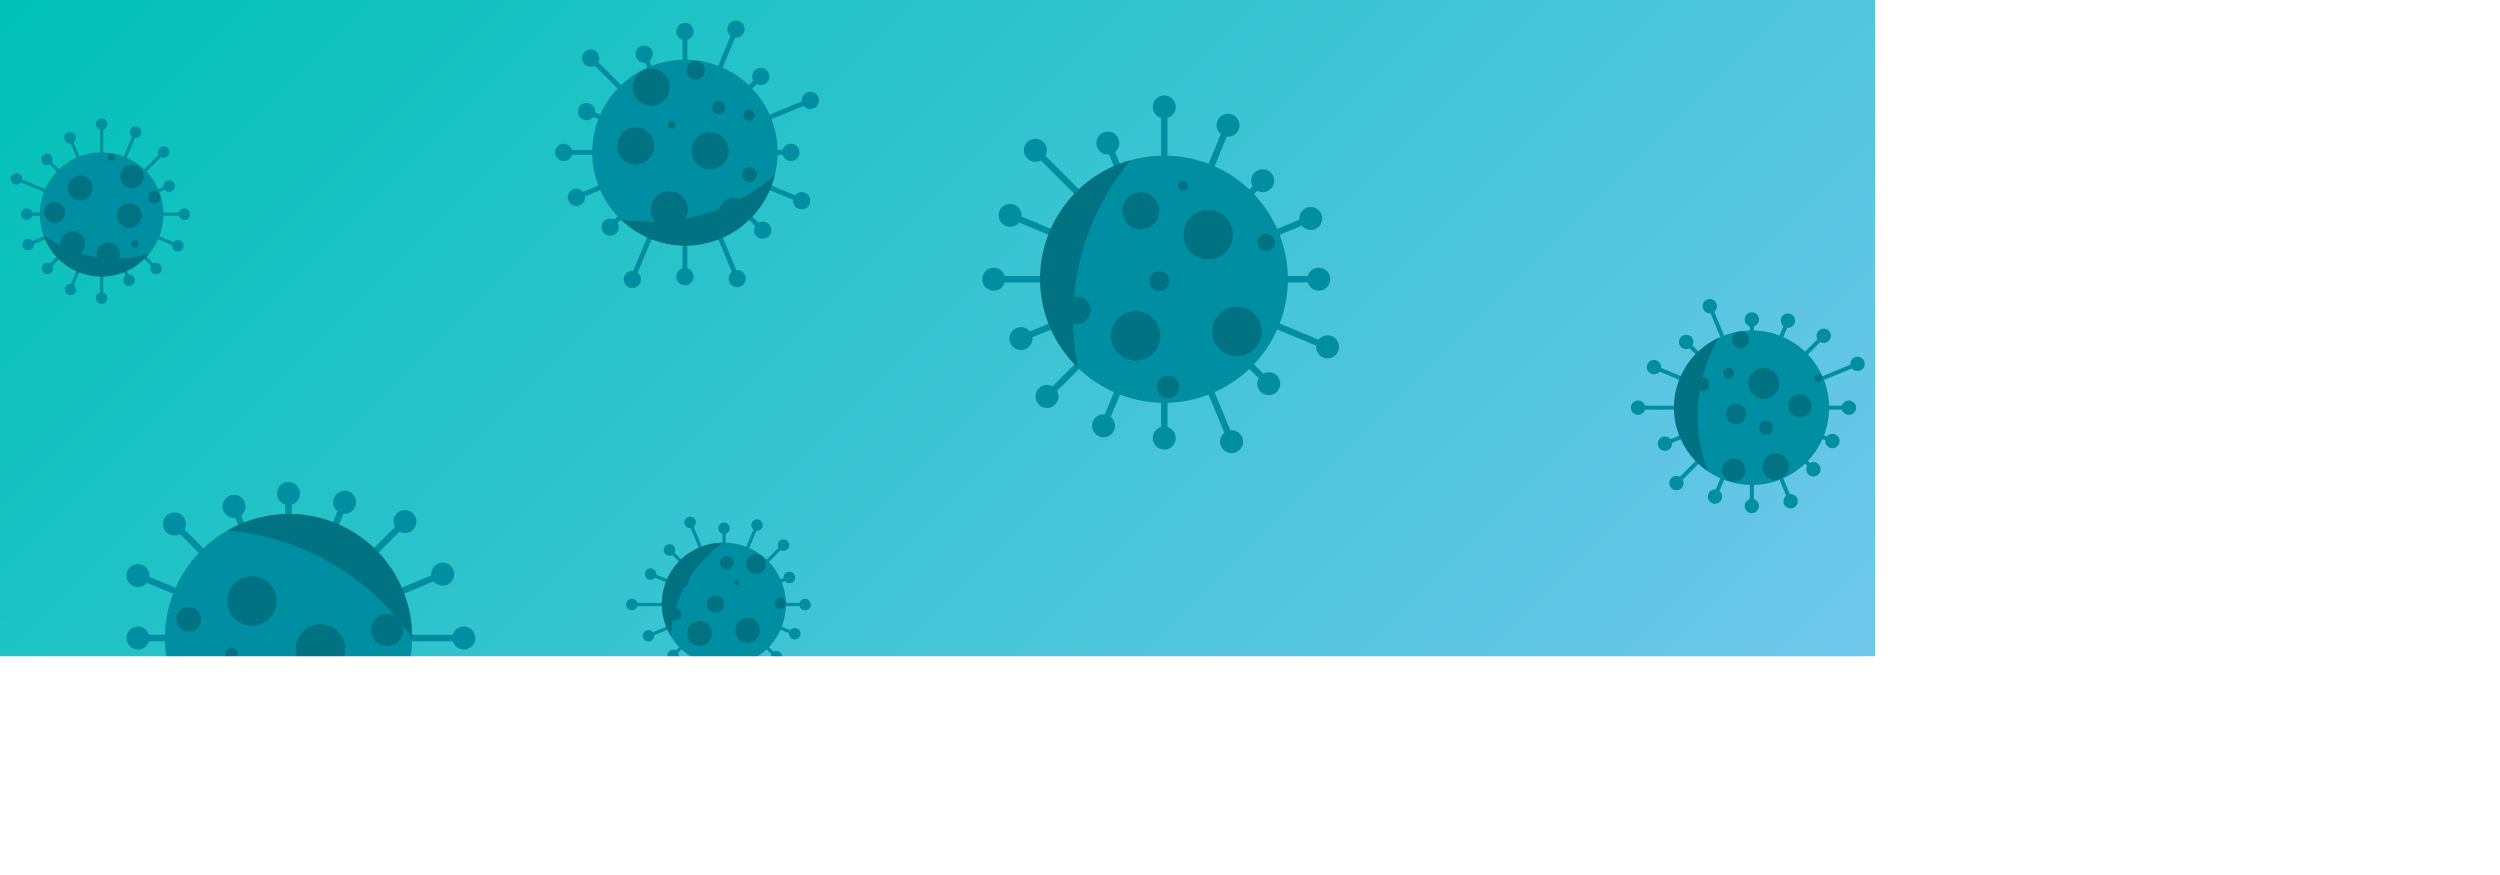<svg xmlns="http://www.w3.org/2000/svg" version="1.1" xmlns:xlink="http://www.w3.org/1999/xlink" xmlns:svgjs="http://svgjs.dev/svgjs" width="4000" height="1400" preserveAspectRatio="none" viewBox="0 0 4000 1400"><g mask="url(&quot;#SvgjsMask1528&quot;)" fill="none"><rect width="4000" height="1400" x="0" y="0" fill="url(&quot;#SvgjsLinearGradient1529&quot;)"></rect><path d="M3740.97 599.66L3740.97 610.01L3819.9 610.01L3819.9 599.66zM3801.56 604.83 a18.34 18.34 0 1 0 36.68 0 a18.34 18.34 0 1 0 -36.68 0zM3727.91 675.71L3723.94 685.27L3776.96 707.23L3780.93 697.67zM3760.61 702.45 a18.34 18.34 0 1 0 36.68 0 a18.34 18.34 0 1 0 -36.68 0zM3686.73 740.96L3679.41 748.28L3713.94 782.82L3721.27 775.5zM3699.26 779.16 a18.34 18.34 0 1 0 36.68 0 a18.34 18.34 0 1 0 -36.68 0zM3623.72 785.5L3614.15 789.46L3629.8 827.25L3639.37 823.28zM3616.25 825.26 a18.34 18.34 0 1 0 36.68 0 a18.34 18.34 0 1 0 -36.68 0zM3548.46 802.53L3538.1 802.53L3538.1 888.01L3548.46 888.01zM3524.94 888.01 a18.34 18.34 0 1 0 36.68 0 a18.34 18.34 0 1 0 -36.68 0zM3472.41 789.46L3462.84 785.5L3433.68 855.92L3443.24 859.88zM3420.12 857.9 a18.34 18.34 0 1 0 36.68 0 a18.34 18.34 0 1 0 -36.68 0zM3407.15 748.28L3399.83 740.96L3371.81 768.99L3379.13 776.31zM3357.13 772.65 a18.34 18.34 0 1 0 36.68 0 a18.34 18.34 0 1 0 -36.68 0zM3362.62 685.27L3358.66 675.71L3318.46 692.36L3322.42 701.92zM3302.1 697.14 a18.34 18.34 0 1 0 36.68 0 a18.34 18.34 0 1 0 -36.68 0zM3345.59 610.01L3345.59 599.66L3253.88 599.66L3253.88 610.01zM3235.54 604.83 a18.34 18.34 0 1 0 36.68 0 a18.34 18.34 0 1 0 -36.68 0zM3358.66 533.96L3362.62 524.4L3316.53 505.31L3312.56 514.87zM3296.2 510.09 a18.34 18.34 0 1 0 36.68 0 a18.34 18.34 0 1 0 -36.68 0zM3399.83 468.71L3407.15 461.38L3362.39 416.62L3355.07 423.95zM3340.39 420.28 a18.34 18.34 0 1 0 36.68 0 a18.34 18.34 0 1 0 -36.68 0zM3462.84 424.17L3472.41 420.21L3457.09 383.23L3447.53 387.19zM3433.97 385.21 a18.34 18.34 0 1 0 36.68 0 a18.34 18.34 0 1 0 -36.68 0zM3538.1 407.14L3548.46 407.14L3548.46 348.16L3538.1 348.16zM3524.94 348.16 a18.34 18.34 0 1 0 36.68 0 a18.34 18.34 0 1 0 -36.68 0zM3614.15 420.21L3623.72 424.17L3643.44 376.55L3633.87 372.59zM3620.32 374.57 a18.34 18.34 0 1 0 36.68 0 a18.34 18.34 0 1 0 -36.68 0zM3679.41 461.38L3686.73 468.71L3709.21 446.23L3701.89 438.91zM3687.21 442.57 a18.34 18.34 0 1 0 36.68 0 a18.34 18.34 0 1 0 -36.68 0zM3723.94 524.4L3727.91 533.96L3780.51 512.17L3776.55 502.61zM3760.19 507.39 a18.34 18.34 0 1 0 36.68 0 a18.34 18.34 0 1 0 -36.68 0zM3345.52 604.83 a197.76 197.76 0 1 0 395.52 0 a197.76 197.76 0 1 0 -395.52 0z" fill="rgba(0, 142, 162, 1)"></path><path d="M3346.42 623.72 A196.76 196.76 0 0 1 3624.98 424.74M3624.98 424.74 A395.52 395.52 0 0 0 3346.42 623.72" fill="#007282" fill-rule="nonzero"></path><path d="M3409.91 508.23 a39.55 39.55 0 1 0 79.1 0 a39.55 39.55 0 1 0 -79.1 0zM3346.92 606.05 a33.62 33.62 0 1 0 67.24 0 a33.62 33.62 0 1 0 -67.24 0zM3547.53 505.56 a39.55 39.55 0 1 0 79.1 0 a39.55 39.55 0 1 0 -79.1 0zM3560.22 740.23 a39.55 39.55 0 1 0 79.1 0 a39.55 39.55 0 1 0 -79.1 0zM3607.43 591.37 a11.87 11.87 0 1 0 23.74 0 a11.87 11.87 0 1 0 -23.74 0zM3510.54 633.65 a33.62 33.62 0 1 0 67.24 0 a33.62 33.62 0 1 0 -67.24 0zM3662.13 624.42 a7.91 7.91 0 1 0 15.82 0 a7.91 7.91 0 1 0 -15.82 0zM3668.75 475.29 a9.89 9.89 0 1 0 19.78 0 a9.89 9.89 0 1 0 -19.78 0zM3717.41 658.42 a7.91 7.91 0 1 0 15.82 0 a7.91 7.91 0 1 0 -15.82 0zM3428.89 666.12 a11.87 11.87 0 1 0 23.74 0 a11.87 11.87 0 1 0 -23.74 0z" fill="#007282" fill-rule="nonzero"></path><path d="M2926.51 649.05L2926.51 655.52L2958.16 655.52L2958.16 649.05zM2946.7 652.29 a11.46 11.46 0 1 0 22.92 0 a11.46 11.46 0 1 0 -22.92 0zM2918.34 696.58L2915.86 702.56L2930.59 708.66L2933.07 702.68zM2920.37 705.67 a11.46 11.46 0 1 0 22.92 0 a11.46 11.46 0 1 0 -22.92 0zM2892.61 737.37L2888.03 741.94L2899.22 753.14L2903.8 748.56zM2890.05 750.85 a11.46 11.46 0 1 0 22.92 0 a11.46 11.46 0 1 0 -22.92 0zM2853.22 765.2L2847.24 767.68L2861.98 803.26L2867.96 800.78zM2853.51 802.02 a11.46 11.46 0 1 0 22.92 0 a11.46 11.46 0 1 0 -22.92 0zM2806.19 775.84L2799.72 775.84L2799.72 809.58L2806.19 809.58zM2791.49 809.58 a11.46 11.46 0 1 0 22.92 0 a11.46 11.46 0 1 0 -22.92 0zM2758.66 767.68L2752.68 765.2L2741.01 793.36L2746.99 795.84zM2732.54 794.6 a11.46 11.46 0 1 0 22.92 0 a11.46 11.46 0 1 0 -22.92 0zM2717.87 741.94L2713.29 737.37L2680 770.67L2684.57 775.24zM2670.82 772.95 a11.46 11.46 0 1 0 22.92 0 a11.46 11.46 0 1 0 -22.92 0zM2690.04 702.56L2687.56 696.58L2662.62 706.91L2665.1 712.89zM2652.4 709.9 a11.46 11.46 0 1 0 22.92 0 a11.46 11.46 0 1 0 -22.92 0zM2679.39 655.52L2679.39 649.05L2620.93 649.05L2620.93 655.52zM2609.47 652.29 a11.46 11.46 0 1 0 22.92 0 a11.46 11.46 0 1 0 -22.92 0zM2687.56 607.99L2690.04 602.01L2647.64 584.45L2645.16 590.43zM2634.94 587.44 a11.46 11.46 0 1 0 22.92 0 a11.46 11.46 0 1 0 -22.92 0zM2713.29 567.21L2717.87 562.63L2700.11 544.88L2695.54 549.45zM2686.37 547.16 a11.46 11.46 0 1 0 22.92 0 a11.46 11.46 0 1 0 -22.92 0zM2752.68 539.37L2758.66 536.9L2738.65 488.61L2732.68 491.08zM2724.2 489.84 a11.46 11.46 0 1 0 22.92 0 a11.46 11.46 0 1 0 -22.92 0zM2799.72 528.73L2806.19 528.73L2806.19 511.13L2799.72 511.13zM2791.49 511.13 a11.46 11.46 0 1 0 22.92 0 a11.46 11.46 0 1 0 -22.92 0zM2847.24 536.9L2853.22 539.37L2863.63 514.24L2857.65 511.77zM2849.18 513.01 a11.46 11.46 0 1 0 22.92 0 a11.46 11.46 0 1 0 -22.92 0zM2888.03 562.63L2892.61 567.21L2920.24 539.57L2915.66 535zM2906.49 537.29 a11.46 11.46 0 1 0 22.92 0 a11.46 11.46 0 1 0 -22.92 0zM2915.86 602.01L2918.34 607.99L2973.33 585.22L2970.85 579.24zM2960.63 582.23 a11.46 11.46 0 1 0 22.92 0 a11.46 11.46 0 1 0 -22.92 0zM2679.35 652.29 a123.6 123.6 0 1 0 247.2 0 a123.6 123.6 0 1 0 -247.2 0z" fill="rgba(0, 142, 162, 1)"></path><path d="M2732.62 753.93 A122.6 122.6 0 0 1 2749.86 540.67M2749.86 540.67 A247.2 247.2 0 0 0 2732.62 753.93" fill="#007282" fill-rule="nonzero"></path><path d="M2820.1 746.66 a21.01 21.01 0 1 0 42.02 0 a21.01 21.01 0 1 0 -42.02 0zM2797.37 613.37 a24.72 24.72 0 1 0 49.44 0 a24.72 24.72 0 1 0 -49.44 0zM2757.11 597.21 a8.65 8.65 0 1 0 17.3 0 a8.65 8.65 0 1 0 -17.3 0zM2712.61 614.74 a11.12 11.12 0 1 0 22.24 0 a11.12 11.12 0 1 0 -22.24 0zM2903.25 604.99 a6.18 6.18 0 1 0 12.36 0 a6.18 6.18 0 1 0 -12.36 0zM2755.48 752.18 a18.54 18.54 0 1 0 37.08 0 a18.54 18.54 0 1 0 -37.08 0zM2761.59 662.56 a16.07 16.07 0 1 0 32.14 0 a16.07 16.07 0 1 0 -32.14 0zM2771.18 543.84 a13.6 13.6 0 1 0 27.2 0 a13.6 13.6 0 1 0 -27.2 0zM2861.48 649.11 a18.54 18.54 0 1 0 37.08 0 a18.54 18.54 0 1 0 -37.08 0zM2814.69 684.51 a11.12 11.12 0 1 0 22.24 0 a11.12 11.12 0 1 0 -22.24 0z" fill="#007282" fill-rule="nonzero"></path><path d="M2060.5 441.56L2060.5 451.92L2110.09 451.92L2110.09 441.56zM2091.75 446.74 a18.34 18.34 0 1 0 36.68 0 a18.34 18.34 0 1 0 -36.68 0zM2047.44 517.61L2043.48 527.18L2122.19 559.78L2126.15 550.22zM2105.83 555 a18.34 18.34 0 1 0 36.68 0 a18.34 18.34 0 1 0 -36.68 0zM2006.26 582.87L1998.94 590.19L2026.34 617.59L2033.66 610.27zM2011.66 613.93 a18.34 18.34 0 1 0 36.68 0 a18.34 18.34 0 1 0 -36.68 0zM1943.25 627.4L1933.68 631.36L1965.7 708.67L1975.27 704.7zM1952.15 706.68 a18.34 18.34 0 1 0 36.68 0 a18.34 18.34 0 1 0 -36.68 0zM1867.99 644.43L1857.64 644.43L1857.64 700.93L1867.99 700.93zM1844.47 700.93 a18.34 18.34 0 1 0 36.68 0 a18.34 18.34 0 1 0 -36.68 0zM1791.94 631.36L1782.38 627.4L1760.89 679.27L1770.46 683.23zM1747.34 681.25 a18.34 18.34 0 1 0 36.68 0 a18.34 18.34 0 1 0 -36.68 0zM1726.68 590.19L1719.36 582.87L1671.55 630.68L1678.87 638zM1656.87 634.34 a18.34 18.34 0 1 0 36.68 0 a18.34 18.34 0 1 0 -36.68 0zM1682.15 527.18L1678.19 517.61L1631.49 536.96L1635.45 546.52zM1615.13 541.74 a18.34 18.34 0 1 0 36.68 0 a18.34 18.34 0 1 0 -36.68 0zM1665.12 451.92L1665.12 441.56L1589.97 441.56L1589.97 451.92zM1571.63 446.74 a18.34 18.34 0 1 0 36.68 0 a18.34 18.34 0 1 0 -36.68 0zM1678.19 375.87L1682.15 366.3L1618.15 339.8L1614.19 349.36zM1597.83 344.58 a18.34 18.34 0 1 0 36.68 0 a18.34 18.34 0 1 0 -36.68 0zM1719.36 310.61L1726.68 303.29L1660.26 236.87L1652.94 244.19zM1638.26 240.53 a18.34 18.34 0 1 0 36.68 0 a18.34 18.34 0 1 0 -36.68 0zM1782.38 266.08L1791.94 262.12L1777.37 226.94L1767.81 230.91zM1754.25 228.92 a18.34 18.34 0 1 0 36.68 0 a18.34 18.34 0 1 0 -36.68 0zM1857.64 249.05L1867.99 249.05L1867.99 171.1L1857.64 171.1zM1844.47 171.1 a18.34 18.34 0 1 0 36.68 0 a18.34 18.34 0 1 0 -36.68 0zM1933.68 262.12L1943.25 266.08L1969.64 202.37L1960.07 198.4zM1946.52 200.39 a18.34 18.34 0 1 0 36.68 0 a18.34 18.34 0 1 0 -36.68 0zM1998.94 303.29L2006.26 310.61L2024.02 292.86L2016.7 285.53zM2002.02 289.19 a18.34 18.34 0 1 0 36.68 0 a18.34 18.34 0 1 0 -36.68 0zM2043.48 366.3L2047.44 375.87L2099.25 354.41L2095.29 344.84zM2078.93 349.63 a18.34 18.34 0 1 0 36.68 0 a18.34 18.34 0 1 0 -36.68 0zM1665.05 446.74 a197.76 197.76 0 1 0 395.52 0 a197.76 197.76 0 1 0 -395.52 0z" fill="rgba(0, 142, 162, 1)"></path><path d="M1724.99 588.56 A196.76 196.76 0 0 1 1808.5 256.58M1808.5 256.58 A395.52 395.52 0 0 0 1724.99 588.56" fill="#007282" fill-rule="nonzero"></path><path d="M1939.47 530.23 a39.55 39.55 0 1 0 79.1 0 a39.55 39.55 0 1 0 -79.1 0zM1777.35 537.35 a39.55 39.55 0 1 0 79.1 0 a39.55 39.55 0 1 0 -79.1 0zM1893.63 375.53 a39.55 39.55 0 1 0 79.1 0 a39.55 39.55 0 1 0 -79.1 0zM1885.02 297.75 a7.91 7.91 0 1 0 15.82 0 a7.91 7.91 0 1 0 -15.82 0zM1795.66 337.38 a29.66 29.66 0 1 0 59.32 0 a29.66 29.66 0 1 0 -59.32 0zM1666.36 428.14 a9.89 9.89 0 1 0 19.78 0 a9.89 9.89 0 1 0 -19.78 0zM1701.49 496.64 a21.75 21.75 0 1 0 43.5 0 a21.75 21.75 0 1 0 -43.5 0zM2011.85 388.05 a13.84 13.84 0 1 0 27.68 0 a13.84 13.84 0 1 0 -27.68 0zM1839.21 449.64 a15.82 15.82 0 1 0 31.64 0 a15.82 15.82 0 1 0 -31.64 0zM1851.39 619.04 a17.8 17.8 0 1 0 35.6 0 a17.8 17.8 0 1 0 -35.6 0z" fill="#007282" fill-rule="nonzero"></path><path d="M659.33 1015.64L659.33 1025.99L742.04 1025.99L742.04 1015.64zM723.7 1020.82 a18.34 18.34 0 1 0 36.68 0 a18.34 18.34 0 1 0 -36.68 0zM646.26 1091.69L642.3 1101.25L714.12 1131L718.08 1121.44zM697.76 1126.22 a18.34 18.34 0 1 0 36.68 0 a18.34 18.34 0 1 0 -36.68 0zM605.08 1156.94L597.76 1164.27L647.34 1213.85L654.67 1206.53zM632.67 1210.19 a18.34 18.34 0 1 0 36.68 0 a18.34 18.34 0 1 0 -36.68 0zM542.07 1201.48L532.5 1205.44L551.89 1252.24L561.46 1248.28zM538.33 1250.26 a18.34 18.34 0 1 0 36.68 0 a18.34 18.34 0 1 0 -36.68 0zM466.81 1218.51L456.46 1218.51L456.46 1268.5L466.81 1268.5zM443.29 1268.5 a18.34 18.34 0 1 0 36.68 0 a18.34 18.34 0 1 0 -36.68 0zM390.76 1205.44L381.2 1201.48L349.36 1278.34L358.93 1282.3zM335.8 1280.32 a18.34 18.34 0 1 0 36.68 0 a18.34 18.34 0 1 0 -36.68 0zM325.5 1164.27L318.18 1156.94L258.34 1216.79L265.66 1224.11zM243.66 1220.45 a18.34 18.34 0 1 0 36.68 0 a18.34 18.34 0 1 0 -36.68 0zM280.97 1101.25L277.01 1091.69L191.74 1127L195.71 1136.57zM175.38 1131.79 a18.34 18.34 0 1 0 36.68 0 a18.34 18.34 0 1 0 -36.68 0zM263.94 1025.99L263.94 1015.64L220.69 1015.64L220.69 1025.99zM202.35 1020.82 a18.34 18.34 0 1 0 36.68 0 a18.34 18.34 0 1 0 -36.68 0zM277.01 949.94L280.97 940.38L222.67 916.23L218.71 925.8zM202.35 921.01 a18.34 18.34 0 1 0 36.68 0 a18.34 18.34 0 1 0 -36.68 0zM318.18 884.69L325.5 877.37L282.8 834.66L275.47 841.98zM260.79 838.32 a18.34 18.34 0 1 0 36.68 0 a18.34 18.34 0 1 0 -36.68 0zM381.2 840.15L390.76 836.19L379.17 808.21L369.61 812.17zM356.05 810.19 a18.34 18.34 0 1 0 36.68 0 a18.34 18.34 0 1 0 -36.68 0zM456.46 823.12L466.81 823.12L466.81 789.62L456.46 789.62zM443.29 789.62 a18.34 18.34 0 1 0 36.68 0 a18.34 18.34 0 1 0 -36.68 0zM532.5 836.19L542.07 840.15L556.33 805.72L546.77 801.76zM533.21 803.74 a18.34 18.34 0 1 0 36.68 0 a18.34 18.34 0 1 0 -36.68 0zM597.76 877.37L605.08 884.69L651.59 838.18L644.27 830.86zM629.59 834.52 a18.34 18.34 0 1 0 36.68 0 a18.34 18.34 0 1 0 -36.68 0zM642.3 940.38L646.26 949.94L710.32 923.41L706.36 913.84zM690 918.63 a18.34 18.34 0 1 0 36.68 0 a18.34 18.34 0 1 0 -36.68 0zM263.87 1020.82 a197.76 197.76 0 1 0 395.52 0 a197.76 197.76 0 1 0 -395.52 0z" fill="rgba(0, 142, 162, 1)"></path><path d="M363.53 849.1 A196.76 196.76 0 0 1 659.39 1021.3M659.39 1021.3 A395.52 395.52 0 0 0 363.53 849.1" fill="#007282" fill-rule="nonzero"></path><path d="M270.31 1061.19 a11.87 11.87 0 1 0 23.74 0 a11.87 11.87 0 1 0 -23.74 0zM363.45 961.7 a39.55 39.55 0 1 0 79.1 0 a39.55 39.55 0 1 0 -79.1 0zM496.55 1195.34 a15.82 15.82 0 1 0 31.64 0 a15.82 15.82 0 1 0 -31.64 0zM473.26 1038.53 a39.55 39.55 0 1 0 79.1 0 a39.55 39.55 0 1 0 -79.1 0zM515.14 1131.66 a7.91 7.91 0 1 0 15.82 0 a7.91 7.91 0 1 0 -15.82 0zM360.47 1046.1 a9.89 9.89 0 1 0 19.78 0 a9.89 9.89 0 1 0 -19.78 0zM282.19 990.98 a19.78 19.78 0 1 0 39.56 0 a19.78 19.78 0 1 0 -39.56 0zM578.36 1090.99 a19.78 19.78 0 1 0 39.56 0 a19.78 19.78 0 1 0 -39.56 0zM378.15 1179.73 a29.66 29.66 0 1 0 59.32 0 a29.66 29.66 0 1 0 -59.32 0zM593.64 1008 a25.71 25.71 0 1 0 51.42 0 a25.71 25.71 0 1 0 -51.42 0z" fill="#007282" fill-rule="nonzero"></path><path d="M1244.14 239.93L1244.14 247.7L1265.51 247.7L1265.51 239.93zM1251.76 243.82 a13.75 13.75 0 1 0 27.5 0 a13.75 13.75 0 1 0 -27.5 0zM1234.34 296.97L1231.37 304.14L1281.19 324.78L1284.16 317.6zM1268.92 321.19 a13.75 13.75 0 1 0 27.5 0 a13.75 13.75 0 1 0 -27.5 0zM1203.46 345.91L1197.97 351.4L1217.62 371.05L1223.11 365.56zM1206.62 368.31 a13.75 13.75 0 1 0 27.5 0 a13.75 13.75 0 1 0 -27.5 0zM1156.2 379.31L1149.03 382.28L1175.94 447.26L1183.12 444.29zM1165.78 445.78 a13.75 13.75 0 1 0 27.5 0 a13.75 13.75 0 1 0 -27.5 0zM1099.76 392.09L1091.99 392.09L1091.99 442.67L1099.76 442.67zM1082.12 442.67 a13.75 13.75 0 1 0 27.5 0 a13.75 13.75 0 1 0 -27.5 0zM1042.72 382.28L1035.55 379.31L1008.11 445.55L1015.29 448.52zM997.95 447.03 a13.75 13.75 0 1 0 27.5 0 a13.75 13.75 0 1 0 -27.5 0zM993.78 351.4L988.29 345.91L973.54 360.66L979.03 366.15zM962.53 363.41 a13.75 13.75 0 1 0 27.5 0 a13.75 13.75 0 1 0 -27.5 0zM960.38 304.14L957.41 296.97L920.68 312.18L923.65 319.35zM908.42 315.77 a13.75 13.75 0 1 0 27.5 0 a13.75 13.75 0 1 0 -27.5 0zM947.6 247.7L947.6 239.93L901.95 239.93L901.95 247.7zM888.2 243.82 a13.75 13.75 0 1 0 27.5 0 a13.75 13.75 0 1 0 -27.5 0zM957.41 190.66L960.38 183.49L939.95 175.03L936.98 182.2zM924.71 178.61 a13.75 13.75 0 1 0 27.5 0 a13.75 13.75 0 1 0 -27.5 0zM988.29 141.72L993.78 136.23L947.77 90.22L942.28 95.71zM931.28 92.97 a13.75 13.75 0 1 0 27.5 0 a13.75 13.75 0 1 0 -27.5 0zM1035.55 108.32L1042.72 105.35L1034.29 84.99L1027.11 87.96zM1016.95 86.47 a13.75 13.75 0 1 0 27.5 0 a13.75 13.75 0 1 0 -27.5 0zM1091.99 95.55L1099.76 95.55L1099.76 50.4L1091.99 50.4zM1082.12 50.4 a13.75 13.75 0 1 0 27.5 0 a13.75 13.75 0 1 0 -27.5 0zM1149.03 105.35L1156.2 108.32L1181.13 48.13L1173.96 45.16zM1163.8 46.64 a13.75 13.75 0 1 0 27.5 0 a13.75 13.75 0 1 0 -27.5 0zM1197.97 136.23L1203.46 141.72L1220.01 125.17L1214.52 119.68zM1203.51 122.43 a13.75 13.75 0 1 0 27.5 0 a13.75 13.75 0 1 0 -27.5 0zM1231.37 183.49L1234.34 190.66L1298.08 164.26L1295.11 157.09zM1282.85 160.67 a13.75 13.75 0 1 0 27.5 0 a13.75 13.75 0 1 0 -27.5 0zM947.55 243.82 a148.32 148.32 0 1 0 296.64 0 a148.32 148.32 0 1 0 -296.64 0z" fill="rgba(0, 142, 162, 1)"></path><path d="M1239.77 279.77 A147.32 147.32 0 0 1 993.01 350.67M993.01 350.67 A296.64 296.64 0 0 0 1239.77 279.77" fill="#007282" fill-rule="nonzero"></path><path d="M1149.95 340.92 a23.73 23.73 0 1 0 47.46 0 a23.73 23.73 0 1 0 -47.46 0zM1106.47 241.17 a29.66 29.66 0 1 0 59.32 0 a29.66 29.66 0 1 0 -59.32 0zM1041.24 335.56 a29.66 29.66 0 1 0 59.32 0 a29.66 29.66 0 1 0 -59.32 0zM987.44 233.49 a29.66 29.66 0 1 0 59.32 0 a29.66 29.66 0 1 0 -59.32 0zM1012.53 139.62 a29.66 29.66 0 1 0 59.32 0 a29.66 29.66 0 1 0 -59.32 0zM1187.12 279.63 a11.87 11.87 0 1 0 23.74 0 a11.87 11.87 0 1 0 -23.74 0zM1139.44 172.07 a10.38 10.38 0 1 0 20.76 0 a10.38 10.38 0 1 0 -20.76 0zM1189.58 184.44 a8.9 8.9 0 1 0 17.8 0 a8.9 8.9 0 1 0 -17.8 0zM1098.45 112.46 a14.83 14.83 0 1 0 29.66 0 a14.83 14.83 0 1 0 -29.66 0zM1068.2 200.01 a5.93 5.93 0 1 0 11.86 0 a5.93 5.93 0 1 0 -11.86 0z" fill="#007282" fill-rule="nonzero"></path><path d="M261.47 340.06L261.47 345.24L294.91 345.24L294.91 340.06zM285.74 342.65 a9.17 9.17 0 1 0 18.34 0 a9.17 9.17 0 1 0 -18.34 0zM254.94 378.08L252.96 382.87L283.73 395.61L285.71 390.83zM275.55 393.22 a9.17 9.17 0 1 0 18.34 0 a9.17 9.17 0 1 0 -18.34 0zM234.35 410.71L230.69 414.37L247.93 431.61L251.59 427.95zM240.59 429.78 a9.17 9.17 0 1 0 18.34 0 a9.17 9.17 0 1 0 -18.34 0zM202.85 432.98L198.06 434.96L204.02 449.34L208.8 447.35zM197.24 448.35 a9.17 9.17 0 1 0 18.34 0 a9.17 9.17 0 1 0 -18.34 0zM165.22 441.49L160.04 441.49L160.04 476.96L165.22 476.96zM153.46 476.96 a9.17 9.17 0 1 0 18.34 0 a9.17 9.17 0 1 0 -18.34 0zM127.19 434.96L122.41 432.98L110.3 462.21L115.08 464.19zM103.52 463.2 a9.17 9.17 0 1 0 18.34 0 a9.17 9.17 0 1 0 -18.34 0zM94.56 414.37L90.9 410.71L73.91 427.7L77.57 431.36zM66.57 429.53 a9.17 9.17 0 1 0 18.34 0 a9.17 9.17 0 1 0 -18.34 0zM72.3 382.87L70.31 378.08L44.21 388.9L46.19 393.68zM36.03 391.29 a9.17 9.17 0 1 0 18.34 0 a9.17 9.17 0 1 0 -18.34 0zM63.78 345.24L63.78 340.06L42.78 340.06L42.78 345.24zM33.61 342.65 a9.17 9.17 0 1 0 18.34 0 a9.17 9.17 0 1 0 -18.34 0zM70.31 307.21L72.3 302.43L27.29 283.79L25.31 288.57zM17.13 286.18 a9.17 9.17 0 1 0 18.34 0 a9.17 9.17 0 1 0 -18.34 0zM90.9 274.58L94.56 270.92L76.99 253.35L73.33 257.01zM65.99 255.18 a9.17 9.17 0 1 0 18.34 0 a9.17 9.17 0 1 0 -18.34 0zM122.41 252.32L127.19 250.34L114.38 219.41L109.6 221.39zM102.82 220.4 a9.17 9.17 0 1 0 18.34 0 a9.17 9.17 0 1 0 -18.34 0zM160.04 243.8L165.22 243.8L165.22 198.57L160.04 198.57zM153.46 198.57 a9.17 9.17 0 1 0 18.34 0 a9.17 9.17 0 1 0 -18.34 0zM198.06 250.34L202.85 252.32L219.35 212.47L214.57 210.49zM207.79 211.48 a9.17 9.17 0 1 0 18.34 0 a9.17 9.17 0 1 0 -18.34 0zM230.69 270.92L234.35 274.58L263.74 245.2L260.08 241.54zM252.74 243.37 a9.17 9.17 0 1 0 18.34 0 a9.17 9.17 0 1 0 -18.34 0zM252.96 302.43L254.94 307.21L271.64 300.29L269.66 295.51zM261.48 297.9 a9.17 9.17 0 1 0 18.34 0 a9.17 9.17 0 1 0 -18.34 0zM63.75 342.65 a98.88 98.88 0 1 0 197.76 0 a98.88 98.88 0 1 0 -197.76 0z" fill="rgba(0, 142, 162, 1)"></path><path d="M238.23 406.38 A97.88 97.88 0 0 1 69.7 376.45M69.7 376.45 A197.76 197.76 0 0 0 238.23 406.38" fill="#007282" fill-rule="nonzero"></path><path d="M237.17 315.55 a9.89 9.89 0 1 0 19.78 0 a9.89 9.89 0 1 0 -19.78 0zM108.46 300.82 a19.78 19.78 0 1 0 39.56 0 a19.78 19.78 0 1 0 -39.56 0zM96.52 390.09 a19.78 19.78 0 1 0 39.56 0 a19.78 19.78 0 1 0 -39.56 0zM192.3 282.25 a18.79 18.79 0 1 0 37.58 0 a18.79 18.79 0 1 0 -37.58 0zM187.22 344.83 a19.78 19.78 0 1 0 39.56 0 a19.78 19.78 0 1 0 -39.56 0zM128.55 431 a3.96 3.96 0 1 0 7.92 0 a3.96 3.96 0 1 0 -7.92 0zM154.41 406.84 a18.79 18.79 0 1 0 37.58 0 a18.79 18.79 0 1 0 -37.58 0zM171.99 251.23 a5.93 5.93 0 1 0 11.86 0 a5.93 5.93 0 1 0 -11.86 0zM70.59 339.95 a16.81 16.81 0 1 0 33.62 0 a16.81 16.81 0 1 0 -33.62 0zM209.48 390.45 a5.93 5.93 0 1 0 11.86 0 a5.93 5.93 0 1 0 -11.86 0z" fill="#007282" fill-rule="nonzero"></path><path d="M1257.37 964.63L1257.37 969.81L1288.06 969.81L1288.06 964.63zM1278.89 967.22 a9.17 9.17 0 1 0 18.34 0 a9.17 9.17 0 1 0 -18.34 0zM1250.83 1002.65L1248.85 1007.44L1270.67 1016.47L1272.66 1011.69zM1262.5 1014.08 a9.17 9.17 0 1 0 18.34 0 a9.17 9.17 0 1 0 -18.34 0zM1230.25 1035.28L1226.59 1038.94L1240.31 1052.67L1243.97 1049.01zM1232.97 1050.84 a9.17 9.17 0 1 0 18.34 0 a9.17 9.17 0 1 0 -18.34 0zM1198.74 1057.55L1193.96 1059.53L1210.78 1100.14L1215.56 1098.16zM1204 1099.15 a9.17 9.17 0 1 0 18.34 0 a9.17 9.17 0 1 0 -18.34 0zM1161.11 1066.06L1155.93 1066.06L1155.93 1083.93L1161.11 1083.93zM1149.35 1083.93 a9.17 9.17 0 1 0 18.34 0 a9.17 9.17 0 1 0 -18.34 0zM1123.09 1059.53L1118.3 1057.55L1104.19 1091.61L1108.98 1093.59zM1097.42 1092.6 a9.17 9.17 0 1 0 18.34 0 a9.17 9.17 0 1 0 -18.34 0zM1090.46 1038.94L1086.8 1035.28L1075.28 1046.79L1078.95 1050.45zM1067.95 1048.62 a9.17 9.17 0 1 0 18.34 0 a9.17 9.17 0 1 0 -18.34 0zM1068.19 1007.44L1066.21 1002.65L1036.5 1014.96L1038.48 1019.74zM1028.32 1017.35 a9.17 9.17 0 1 0 18.34 0 a9.17 9.17 0 1 0 -18.34 0zM1059.68 969.81L1059.68 964.63L1010.91 964.63L1010.91 969.81zM1001.74 967.22 a9.17 9.17 0 1 0 18.34 0 a9.17 9.17 0 1 0 -18.34 0zM1066.21 931.78L1068.19 927L1041.8 916.07L1039.82 920.85zM1031.64 918.46 a9.17 9.17 0 1 0 18.34 0 a9.17 9.17 0 1 0 -18.34 0zM1086.8 899.15L1090.46 895.49L1073.08 878.11L1069.42 881.77zM1062.08 879.94 a9.17 9.17 0 1 0 18.34 0 a9.17 9.17 0 1 0 -18.34 0zM1118.3 876.89L1123.09 874.91L1106.5 834.85L1101.71 836.84zM1094.94 835.85 a9.17 9.17 0 1 0 18.34 0 a9.17 9.17 0 1 0 -18.34 0zM1155.93 868.37L1161.11 868.37L1161.11 845.26L1155.93 845.26zM1149.35 845.26 a9.17 9.17 0 1 0 18.34 0 a9.17 9.17 0 1 0 -18.34 0zM1193.96 874.91L1198.74 876.89L1213.57 841.09L1208.79 839.1zM1202.01 840.1 a9.17 9.17 0 1 0 18.34 0 a9.17 9.17 0 1 0 -18.34 0zM1226.59 895.49L1230.25 899.15L1255.48 873.92L1251.82 870.26zM1244.48 872.09 a9.17 9.17 0 1 0 18.34 0 a9.17 9.17 0 1 0 -18.34 0zM1248.85 927L1250.83 931.78L1263.96 926.34L1261.98 921.56zM1253.8 923.95 a9.17 9.17 0 1 0 18.34 0 a9.17 9.17 0 1 0 -18.34 0zM1059.64 967.22 a98.88 98.88 0 1 0 197.76 0 a98.88 98.88 0 1 0 -197.76 0z" fill="rgba(0, 142, 162, 1)"></path><path d="M1073.32 1017.4 A97.88 97.88 0 0 1 1157.45 868.34M1157.45 868.34 A197.76 197.76 0 0 0 1073.32 1017.4" fill="#007282" fill-rule="nonzero"></path><path d="M1193.9 902.49 a15.82 15.82 0 1 0 31.64 0 a15.82 15.82 0 1 0 -31.64 0zM1099.44 1013.63 a19.78 19.78 0 1 0 39.56 0 a19.78 19.78 0 1 0 -39.56 0zM1176.39 1008.68 a19.78 19.78 0 1 0 39.56 0 a19.78 19.78 0 1 0 -39.56 0zM1070.17 982.8 a9.89 9.89 0 1 0 19.78 0 a9.89 9.89 0 1 0 -19.78 0zM1239.49 965.22 a8.9 8.9 0 1 0 17.8 0 a8.9 8.9 0 1 0 -17.8 0zM1175.7 1058.39 a4.94 4.94 0 1 0 9.88 0 a4.94 4.94 0 1 0 -9.88 0zM1130.91 966.63 a13.84 13.84 0 1 0 27.68 0 a13.84 13.84 0 1 0 -27.68 0zM1151.93 900.52 a10.88 10.88 0 1 0 21.76 0 a10.88 10.88 0 1 0 -21.76 0zM1174.66 931.64 a3.96 3.96 0 1 0 7.92 0 a3.96 3.96 0 1 0 -7.92 0zM1071.08 925.92 a15.82 15.82 0 1 0 31.64 0 a15.82 15.82 0 1 0 -31.64 0z" fill="#007282" fill-rule="nonzero"></path><path d="M2191.25 1215.23L2191.25 1220.41L2214.58 1220.41L2214.58 1215.23zM2205.41 1217.82 a9.17 9.17 0 1 0 18.34 0 a9.17 9.17 0 1 0 -18.34 0zM2184.71 1253.25L2182.73 1258.04L2200.08 1265.22L2202.06 1260.44zM2191.9 1262.83 a9.17 9.17 0 1 0 18.34 0 a9.17 9.17 0 1 0 -18.34 0zM2164.12 1285.88L2160.46 1289.54L2186.04 1315.12L2189.7 1311.46zM2178.7 1313.29 a9.17 9.17 0 1 0 18.34 0 a9.17 9.17 0 1 0 -18.34 0zM2132.62 1308.15L2127.84 1310.13L2137.4 1333.22L2142.18 1331.24zM2130.62 1332.23 a9.17 9.17 0 1 0 18.34 0 a9.17 9.17 0 1 0 -18.34 0zM2094.99 1316.66L2089.81 1316.66L2089.81 1346.64L2094.99 1346.64zM2083.23 1346.64 a9.17 9.17 0 1 0 18.34 0 a9.17 9.17 0 1 0 -18.34 0zM2056.96 1310.13L2052.18 1308.15L2043.67 1328.71L2048.45 1330.69zM2036.89 1329.7 a9.17 9.17 0 1 0 18.34 0 a9.17 9.17 0 1 0 -18.34 0zM2024.34 1289.54L2020.67 1285.88L2008.89 1297.66L2012.55 1301.32zM2001.55 1299.49 a9.17 9.17 0 1 0 18.34 0 a9.17 9.17 0 1 0 -18.34 0zM2002.07 1258.04L2000.09 1253.25L1977.25 1262.71L1979.23 1267.5zM1969.07 1265.11 a9.17 9.17 0 1 0 18.34 0 a9.17 9.17 0 1 0 -18.34 0zM1993.55 1220.41L1993.55 1215.23L1953.98 1215.23L1953.98 1220.41zM1944.81 1217.82 a9.17 9.17 0 1 0 18.34 0 a9.17 9.17 0 1 0 -18.34 0zM2000.09 1182.38L2002.07 1177.6L1981.78 1169.2L1979.8 1173.98zM1971.62 1171.59 a9.17 9.17 0 1 0 18.34 0 a9.17 9.17 0 1 0 -18.34 0zM2020.67 1149.75L2024.34 1146.09L2001.51 1123.27L1997.85 1126.93zM1990.51 1125.1 a9.17 9.17 0 1 0 18.34 0 a9.17 9.17 0 1 0 -18.34 0zM2052.18 1127.49L2056.96 1125.51L2042.32 1090.16L2037.54 1092.14zM2030.76 1091.15 a9.17 9.17 0 1 0 18.34 0 a9.17 9.17 0 1 0 -18.34 0zM2089.81 1118.97L2094.99 1118.97L2094.99 1080.43L2089.81 1080.43zM2083.23 1080.43 a9.17 9.17 0 1 0 18.34 0 a9.17 9.17 0 1 0 -18.34 0zM2127.84 1125.51L2132.62 1127.49L2142.06 1104.7L2137.28 1102.71zM2130.5 1103.7 a9.17 9.17 0 1 0 18.34 0 a9.17 9.17 0 1 0 -18.34 0zM2160.46 1146.09L2164.12 1149.75L2186.19 1127.69L2182.53 1124.02zM2175.19 1125.85 a9.17 9.17 0 1 0 18.34 0 a9.17 9.17 0 1 0 -18.34 0zM2182.73 1177.6L2184.71 1182.38L2226.31 1165.15L2224.33 1160.37zM2216.15 1162.76 a9.17 9.17 0 1 0 18.34 0 a9.17 9.17 0 1 0 -18.34 0zM1993.52 1217.82 a98.88 98.88 0 1 0 197.76 0 a98.88 98.88 0 1 0 -197.76 0z" fill="rgba(0, 142, 162, 1)"></path><path d="M2143.75 1302.32 A97.88 97.88 0 0 1 1993.55 1220.25M1993.55 1220.25 A197.76 197.76 0 0 0 2143.75 1302.32" fill="#007282" fill-rule="nonzero"></path><path d="M2110.25 1199.27 a19.78 19.78 0 1 0 39.56 0 a19.78 19.78 0 1 0 -39.56 0zM2140.29 1146.65 a7.91 7.91 0 1 0 15.82 0 a7.91 7.91 0 1 0 -15.82 0zM2016.27 1174.82 a19.78 19.78 0 1 0 39.56 0 a19.78 19.78 0 1 0 -39.56 0zM2148.44 1291.03 a3.96 3.96 0 1 0 7.92 0 a3.96 3.96 0 1 0 -7.92 0zM2145.41 1238.9 a3.96 3.96 0 1 0 7.92 0 a3.96 3.96 0 1 0 -7.92 0zM2041.86 1289.42 a19.78 19.78 0 1 0 39.56 0 a19.78 19.78 0 1 0 -39.56 0zM2052.65 1233.41 a16.81 16.81 0 1 0 33.62 0 a16.81 16.81 0 1 0 -33.62 0zM2104.58 1247.01 a7.91 7.91 0 1 0 15.82 0 a7.91 7.91 0 1 0 -15.82 0zM1997.51 1243.35 a9.89 9.89 0 1 0 19.78 0 a9.89 9.89 0 1 0 -19.78 0zM2172.94 1242.85 a4.94 4.94 0 1 0 9.88 0 a4.94 4.94 0 1 0 -9.88 0z" fill="#007282" fill-rule="nonzero"></path></g><defs><mask id="SvgjsMask1528"><rect width="4000" height="1400" fill="#ffffff"></rect></mask><linearGradient x1="16.25%" y1="-46.43%" x2="83.75%" y2="146.43%" gradientUnits="userSpaceOnUse" id="SvgjsLinearGradient1529"><stop stop-color="rgba(0, 193, 182, 1)" offset="0"></stop><stop stop-color="rgba(149, 201, 255, 1)" offset="1"></stop></linearGradient></defs></svg>